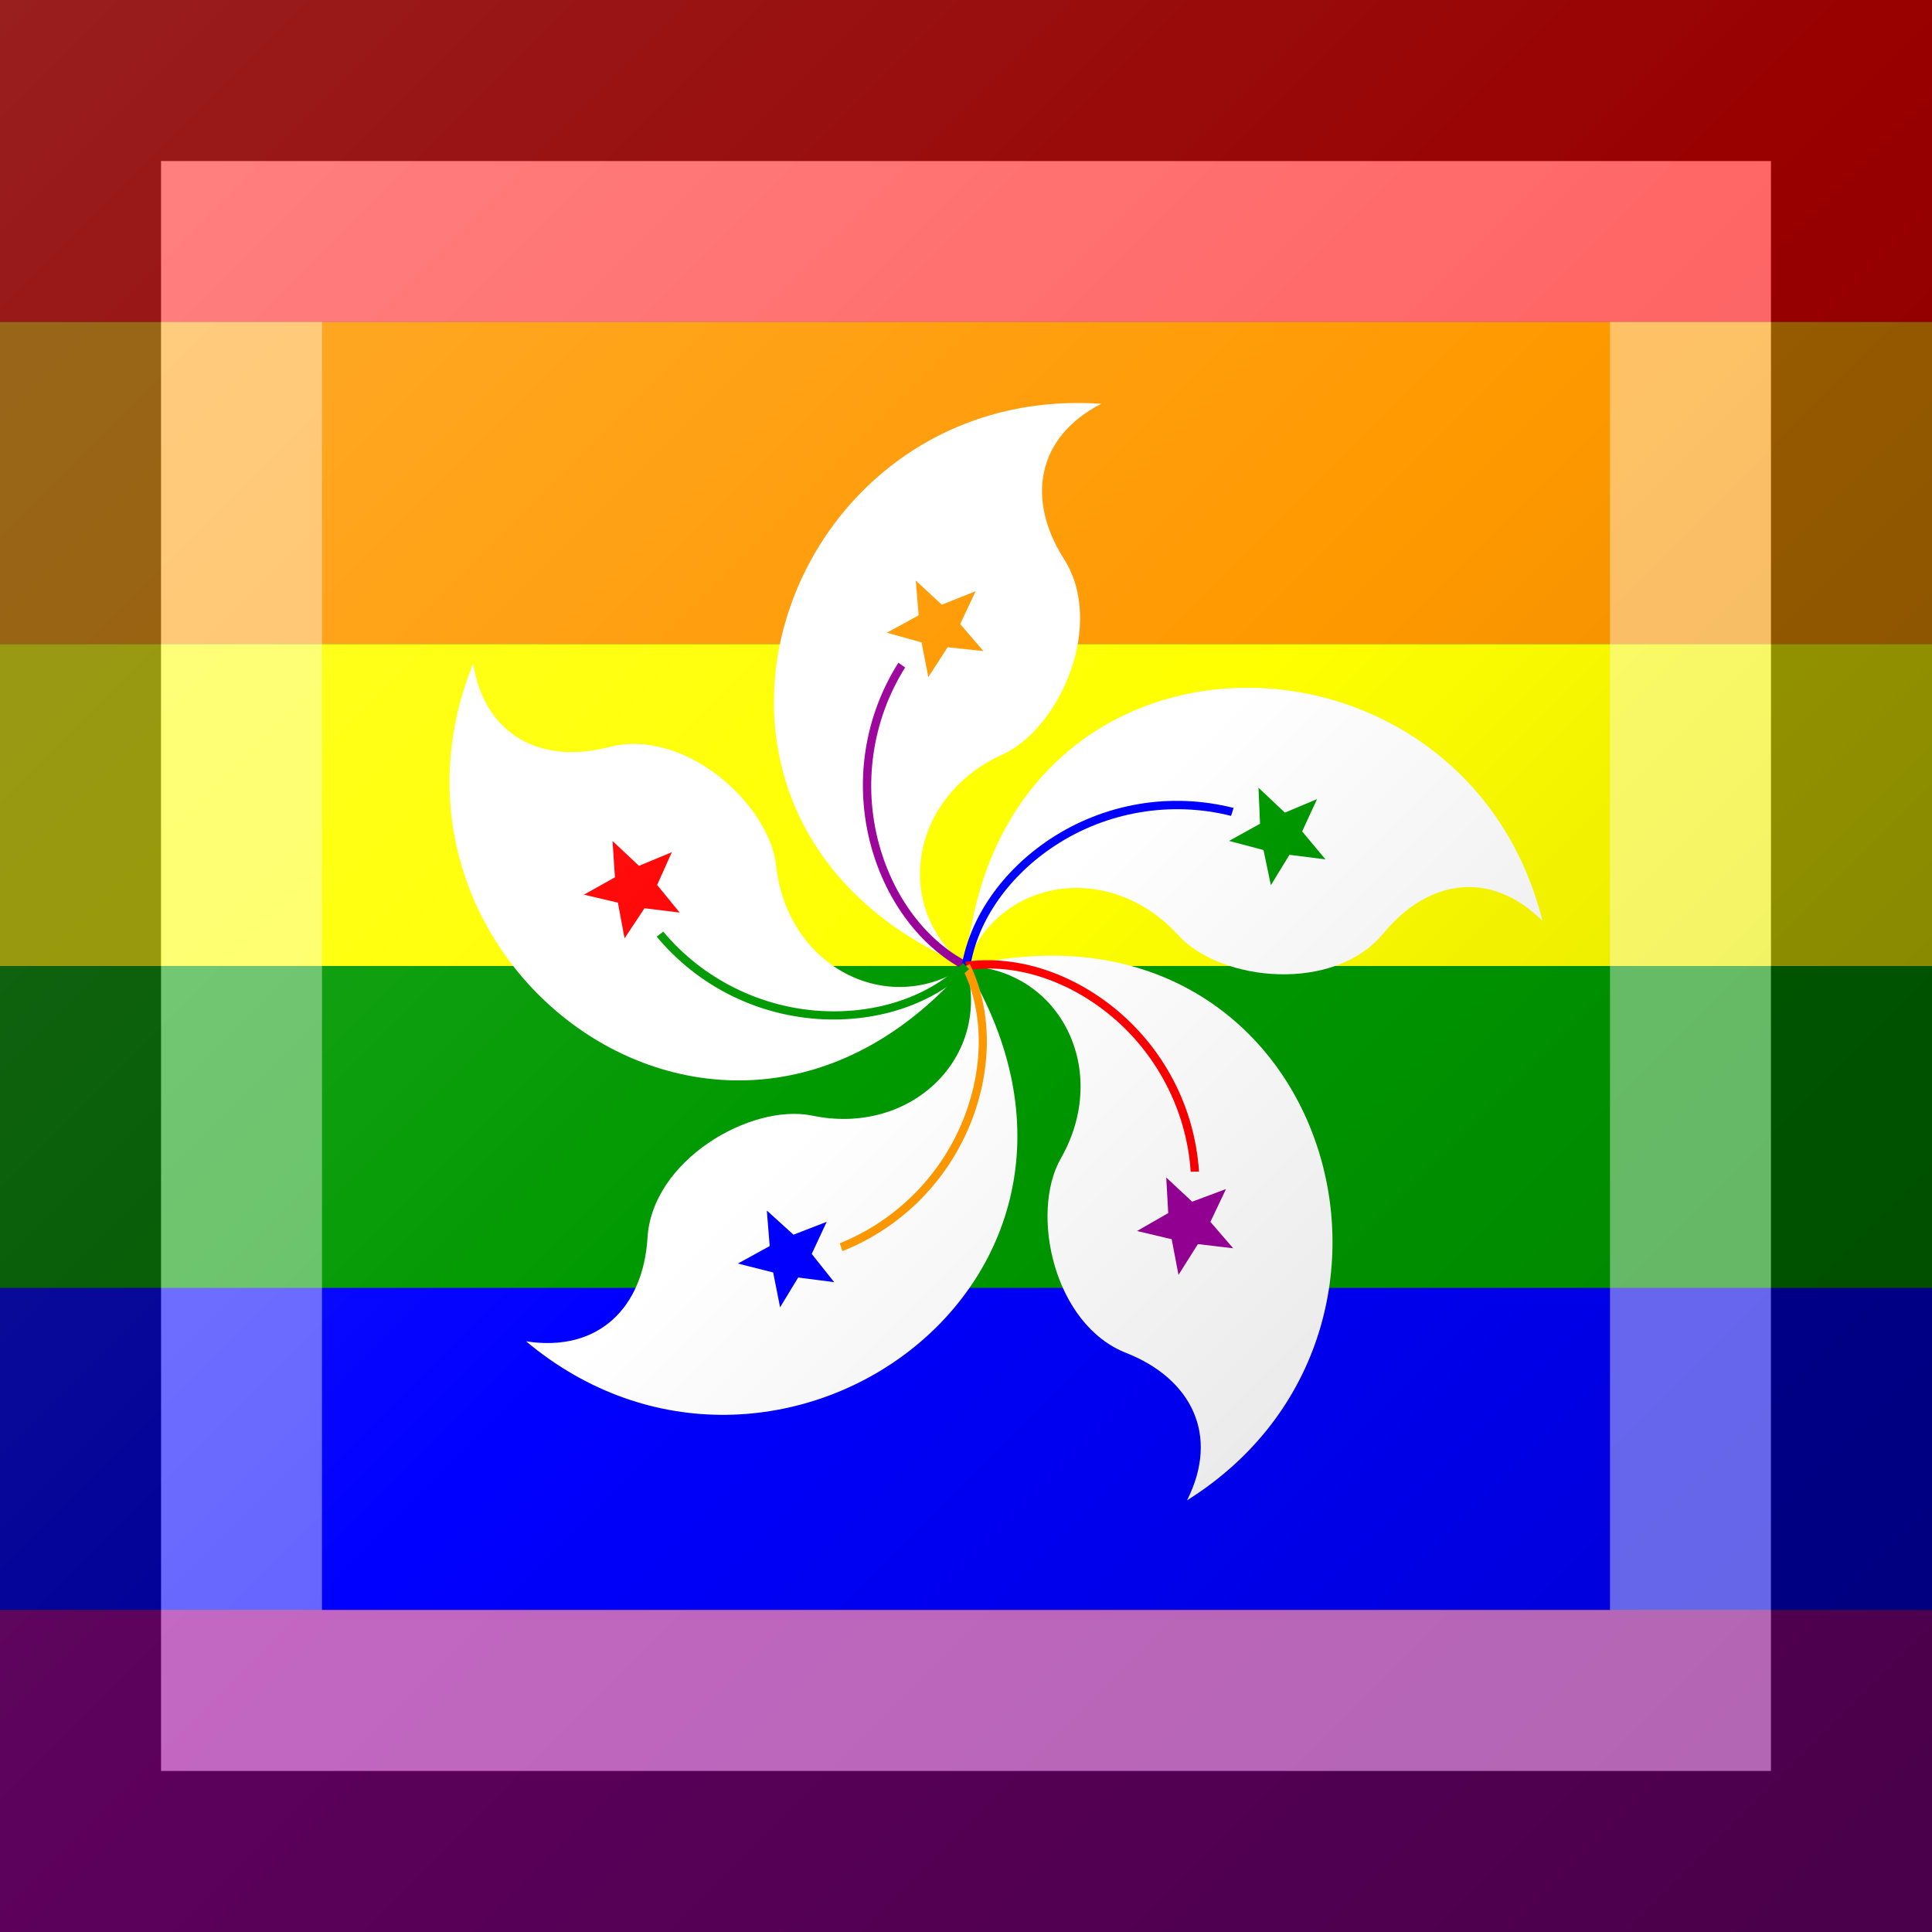 <?xml version="1.0"?>
<svg xmlns="http://www.w3.org/2000/svg" xmlns:xlink="http://www.w3.org/1999/xlink" version="1.1" width="360" height="360" viewBox="0 0 360 360">
<rect x="0" y="0" width="360" height="360" fill="#333333" stroke="none"/>
<!-- Generated by Kreative Vexillo v1.0 -->
<style>
.blue{fill:rgb(0,0,255);}
.green{fill:rgb(0,153,0);}
.orange{fill:rgb(255,153,0);}
.purple{fill:rgb(153,0,153);}
.red{fill:rgb(255,0,0);}
.white{fill:rgb(255,255,255);}
.yellow{fill:rgb(255,255,0);}
</style>
<defs>
<path id="petal" d="M 0.0 0.0 C -0.351 -0.148 -0.195 -0.605 0.14 -0.582 C 0.072 -0.547 0.063 -0.482 0.101 -0.422 C 0.145 -0.354 0.097 -0.246 0.038 -0.219 C -0.058 -0.176 -0.077 -0.06 -1.0000542E-4 1.4901161E-8 Z"/>
<path id="star" d="M -0.019 -0.33 L -0.039 -0.299 L -0.046 -0.335 L -0.082 -0.345 L -0.049 -0.363 L -0.052 -0.399 L -0.025 -0.374 L 0.01 -0.388 L -0.006 -0.354 L 0.018 -0.326 Z"/>
<path id="trace" d="M 0.002 -0.004 C -0.041 -0.026 -0.075 -0.071 -0.09 -0.126 C -0.107 -0.188 -0.097 -0.255 -0.063 -0.309 L -0.07 -0.314 C -0.106 -0.257 -0.116 -0.188 -0.098 -0.123 C -0.082 -0.066 -0.047 -0.02 -0.002 0.004 Z"/>
<linearGradient id="glaze" x1="0%" y1="0%" x2="100%" y2="100%">
<stop offset="0%" stop-color="rgb(255,255,255)" stop-opacity="0.2"/>
<stop offset="49.999%" stop-color="rgb(255,255,255)" stop-opacity="0.0"/>
<stop offset="50.001%" stop-color="rgb(0,0,0)" stop-opacity="0.0"/>
<stop offset="100%" stop-color="rgb(0,0,0)" stop-opacity="0.2"/>
</linearGradient>
</defs>
<g>
<g>
<rect x="0" y="0" width="360" height="60" class="red"/>
<rect x="0" y="60" width="360" height="60" class="orange"/>
<rect x="0" y="120" width="360" height="60" class="yellow"/>
<rect x="0" y="180" width="360" height="60" class="green"/>
<rect x="0" y="240" width="360" height="60" class="blue"/>
<rect x="0" y="300" width="360" height="60" class="purple"/>
</g>
<g>
<use xlink:href="#petal" transform="translate(180 180) scale(180 180) rotate(0)" class="white"/>
<use xlink:href="#star" transform="translate(180 180) scale(180 180) rotate(0)" class="orange"/>
<use xlink:href="#trace" transform="translate(180 180) scale(180 180) rotate(0)" class="purple"/>
</g>
<g>
<use xlink:href="#petal" transform="translate(180 180) scale(180 180) rotate(72)" class="white"/>
<use xlink:href="#star" transform="translate(180 180) scale(180 180) rotate(72)" class="green"/>
<use xlink:href="#trace" transform="translate(180 180) scale(180 180) rotate(72)" class="blue"/>
</g>
<g>
<use xlink:href="#petal" transform="translate(180 180) scale(180 180) rotate(144)" class="white"/>
<use xlink:href="#star" transform="translate(180 180) scale(180 180) rotate(144)" class="purple"/>
<use xlink:href="#trace" transform="translate(180 180) scale(180 180) rotate(144)" class="red"/>
</g>
<g>
<use xlink:href="#petal" transform="translate(180 180) scale(180 180) rotate(216)" class="white"/>
<use xlink:href="#star" transform="translate(180 180) scale(180 180) rotate(216)" class="blue"/>
<use xlink:href="#trace" transform="translate(180 180) scale(180 180) rotate(216)" class="orange"/>
</g>
<g>
<use xlink:href="#petal" transform="translate(180 180) scale(180 180) rotate(288)" class="white"/>
<use xlink:href="#star" transform="translate(180 180) scale(180 180) rotate(288)" class="red"/>
<use xlink:href="#trace" transform="translate(180 180) scale(180 180) rotate(288)" class="green"/>
</g>
</g>
<g>
<rect x="0" y="0" width="360" height="360" fill="url(#glaze)"/>
<path d="M 30 30 L 330 30 L 330 330 L 30 330 Z M 60 60 L 60 300 L 300 300 L 300 60 Z" fill="rgb(255,255,255)" opacity="0.4"/>
<path d="M 0 0 L 360 0 L 360 360 L 0 360 Z M 30 30 L 30 330 L 330 330 L 330 30 Z" fill="rgb(0,0,0)" opacity="0.4"/>
</g>
</svg>

